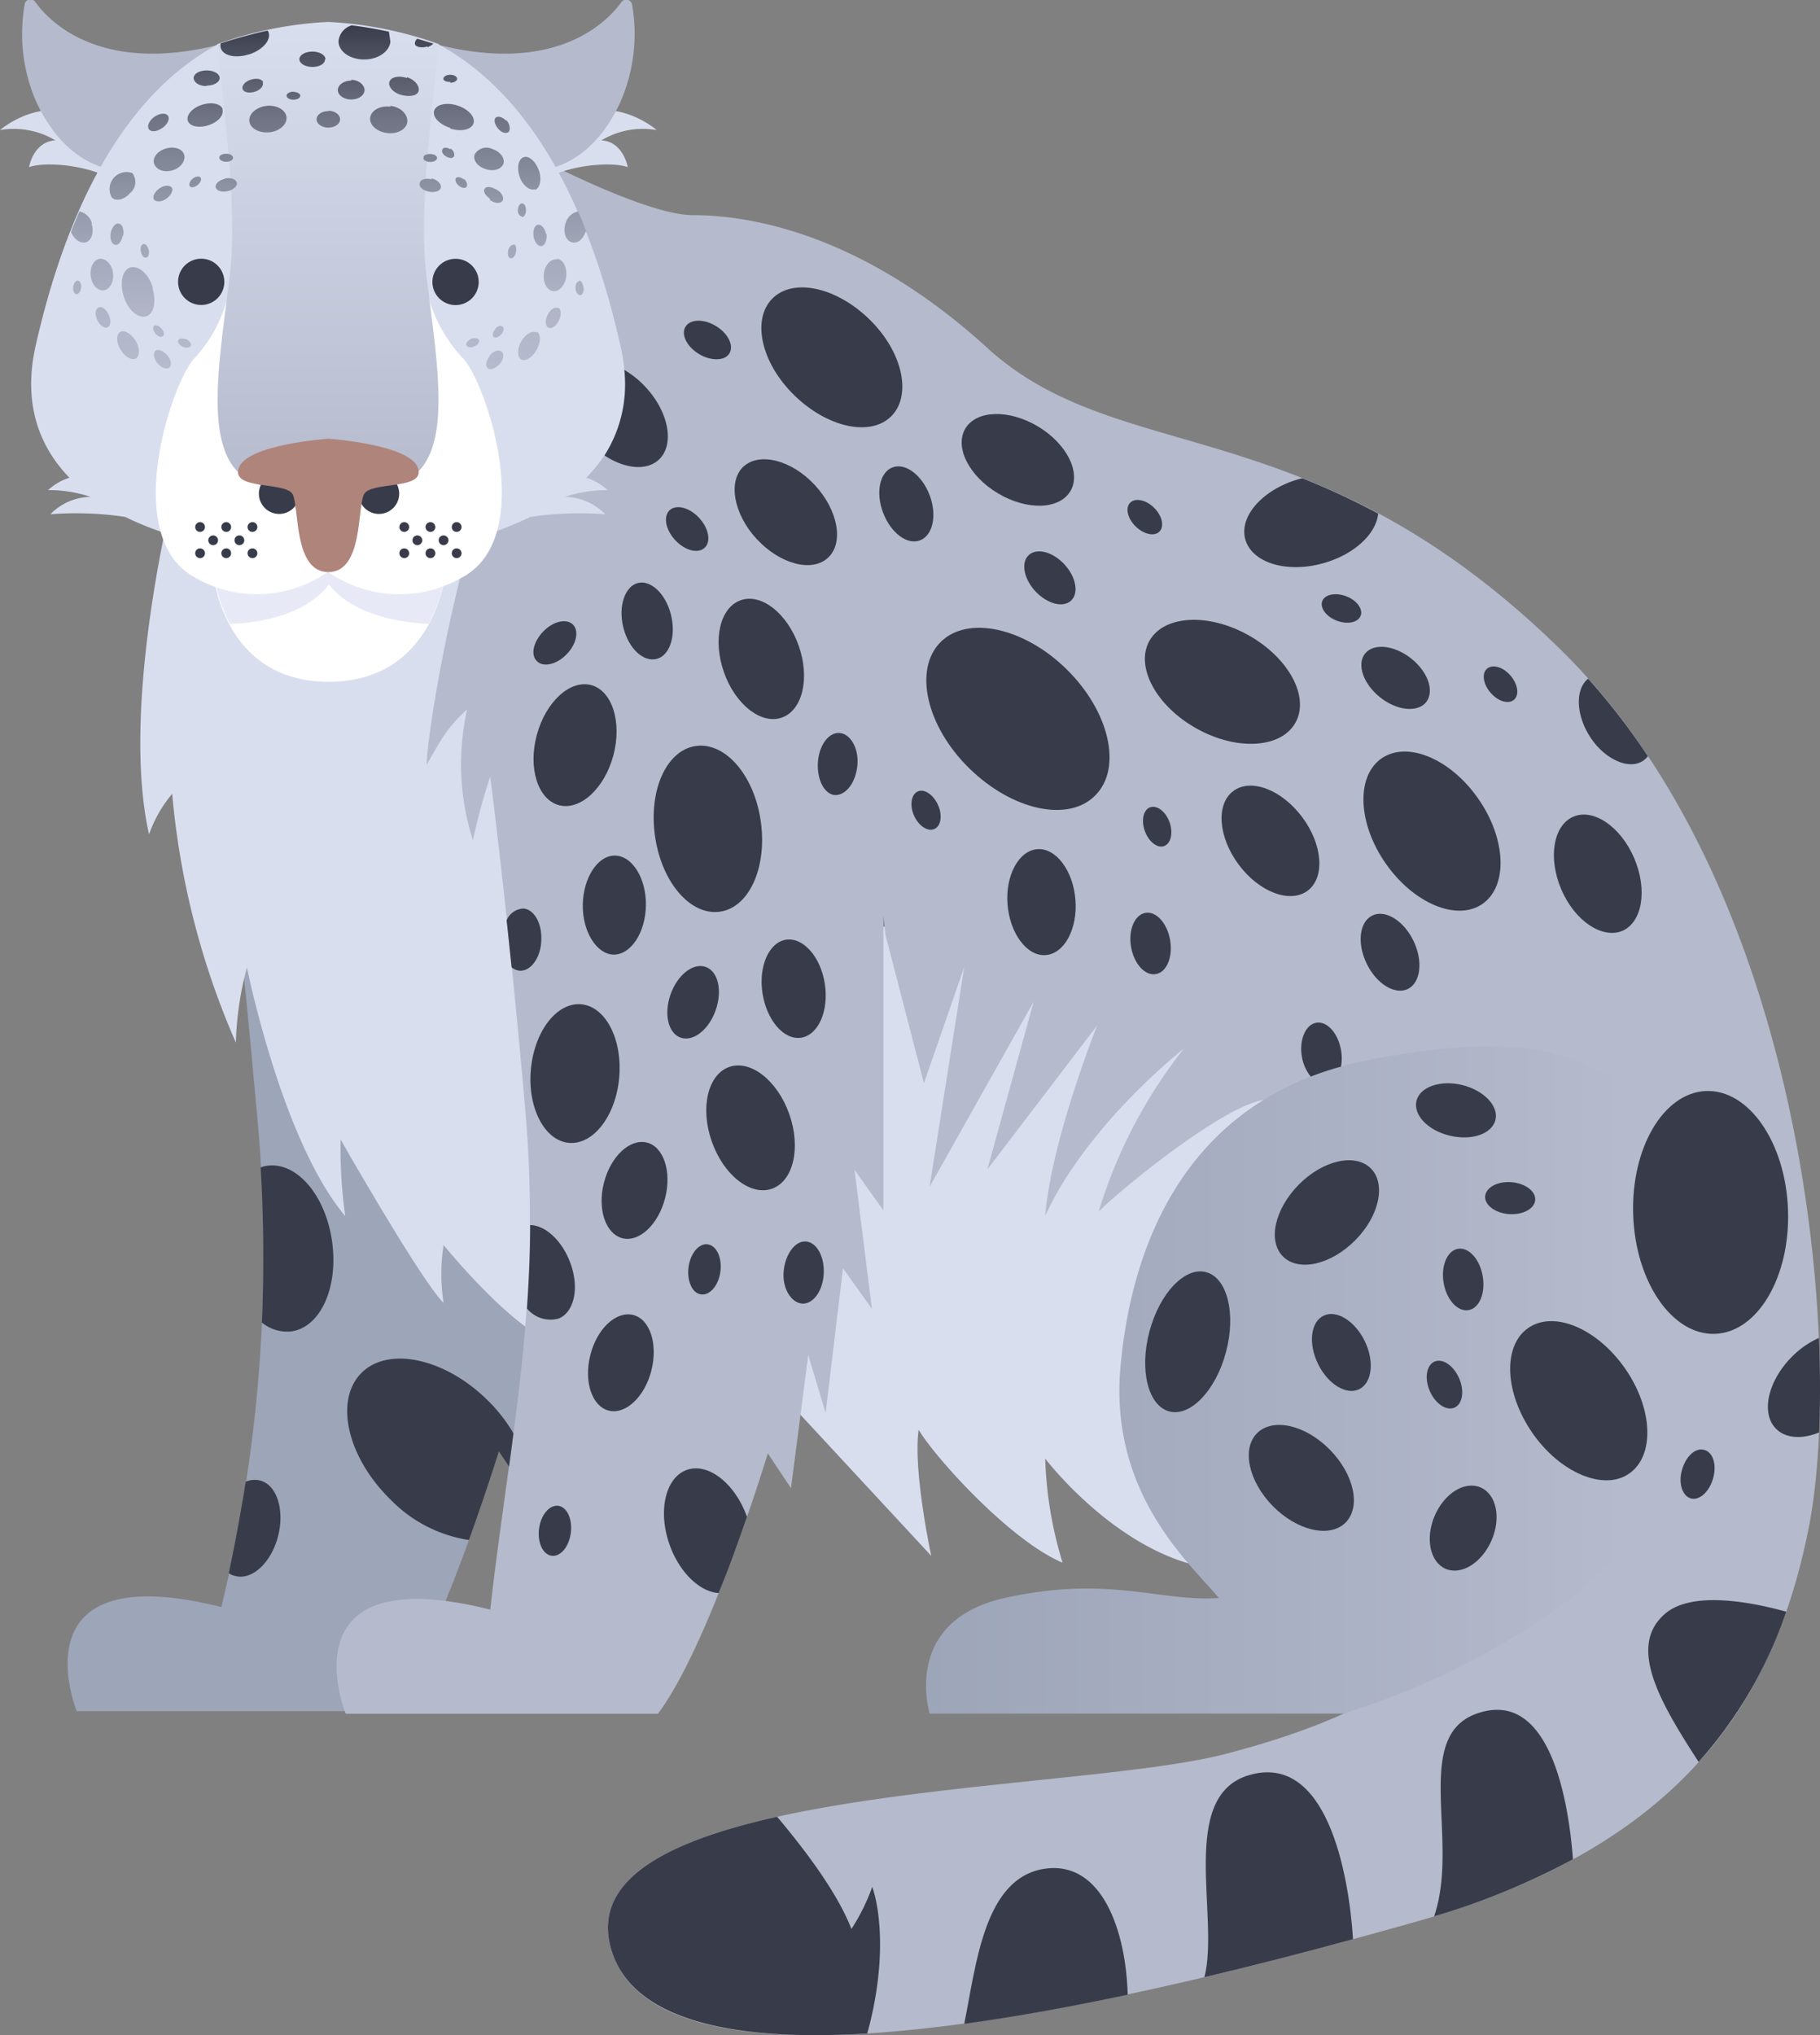 <svg id="Vrstva_1" data-name="Vrstva 1" xmlns="http://www.w3.org/2000/svg" xmlns:xlink="http://www.w3.org/1999/xlink" viewBox="0 0 164.36 183.71"><rect x="0" y="0" width="164.36" height="183.71" fill="#808080" stroke="none"/><defs><style>.cls-1{fill:#9da5b9;}.cls-2{fill:#d9deef;}.cls-3{fill:#b5bacc;}.cls-4{fill:url(#linear-gradient);}.cls-5{fill:#fff;}.cls-6{fill:#e7eaf6;}.cls-7{fill:url(#linear-gradient-2);}.cls-8{fill:#383c4a;}.cls-9{fill:#af847b;}.cls-10{fill:url(#linear-gradient-3);}</style><linearGradient id="linear-gradient" x1="1108.75" y1="685.81" x2="1178.35" y2="685.81" gradientUnits="userSpaceOnUse"><stop offset="0" stop-color="#9da5b9"/><stop offset="0.91" stop-color="#b5bacc"/></linearGradient><linearGradient id="linear-gradient-2" x1="1054.77" y1="605.87" x2="1054.77" y2="563.3" gradientUnits="userSpaceOnUse"><stop offset="0" stop-color="#b5bacc"/><stop offset="1" stop-color="#d9deef"/></linearGradient><linearGradient id="linear-gradient-3" x1="1054.77" y1="594.49" x2="1054.77" y2="563.45" gradientUnits="userSpaceOnUse"><stop offset="0" stop-color="#b5bacc"/><stop offset="0.16" stop-color="#b1b5c7"/><stop offset="0.34" stop-color="#a3a8ba"/><stop offset="0.53" stop-color="#8d92a3"/><stop offset="0.73" stop-color="#6f7383"/><stop offset="0.93" stop-color="#484c5b"/><stop offset="1" stop-color="#383c4a"/></linearGradient></defs><title>irbis</title><path class="cls-1" d="M1048.24,660.86a135.3,135.3,0,0,1-3.13,45.43c-18.8-4.7-13.06,9.4-13.06,9.4h28.2c4.7-6.26,9.92-23.49,9.92-23.49l2.09,3.13.82-6.27.75-5.74,1.56,5.22,1.57-13,2.61,3.65L1078,666.61l2.61,3.65v-4.91c-9.57-8.39-21.43-13.76-33.66-17.91C1047.36,651.37,1047.8,655.89,1048.24,660.86Z" transform="translate(-1025.12 -561.23)"/><path class="cls-2" d="M1040.67,606.25s-4.7,18.8-2.09,30.29a11.79,11.79,0,0,1,2.09-3.66,71.68,71.68,0,0,0,5.75,22.46,29.4,29.4,0,0,1,1-6.79s3.14,15.66,8.88,22.45a42.94,42.94,0,0,1-.42-6.91s7.21,12.66,9.3,14.75a16.78,16.78,0,0,1,0-5.23s6.78,8.36,10.44,8.88-1-63.71-1-63.71l-7.84-14.1Z" transform="translate(-1025.12 -561.23)"/><path class="cls-2" d="M1092.89,684.06l16.33,17.61s-1.66-7.67-1.14-11.38c1.57,2.61,8.28,10,13,12a35.49,35.49,0,0,1-1.57-9.4s9.93,13.06,20.89,9.4,3.13-43.34,3.13-43.34l-38.64-14.1Z" transform="translate(-1025.12 -561.23)"/><path class="cls-3" d="M1188.45,699.2c-3.13,15.67-11.48,28.72-35.51,35.51s-67.88,17.75-72.58,2.61,41.25-14.1,55.35-17.75,17.23-7.84,17.23-7.84l-6.72-24.81-7-26.4c-3.64.55-12.74,7.93-14.88,10.07a44.53,44.53,0,0,1,7.71-14.73c-5.75,4.7-10.45,10.44-12.54,15.14.52-6.68,4.57-16.91,4.7-17.22l-9.92,13,4.18-15.14-9.4,16.71,3.13-19.84L1108.56,659l-3.48-13.4-.18-1.74v26.63l-2.61-3.66,1.57,12.54-2.61-3.66-1.57,13.06-1.57-5.23-.74,5.74-.82,6.28-2.09-3.14s-5.22,17.23-9.92,23.5h-28.2s-5.74-14.1,13.05-9.4c1.81-15.9,4.7-27.67,3.14-45.43s-3.14-29.76-3.14-29.76a54.82,54.82,0,0,0-1.56,5.74,22.42,22.42,0,0,1-.52-11.81c-1.8,1.64-2.29,2.61-3.66,5,0-2.11,2.1-16.71,6.79-29.24s3.13-25.59,3.13-25.59,9.92,5.22,14.1,5.22,14.62,1.05,26.63,12,29.24,5.23,51.7,27.16S1191.59,683.53,1188.45,699.2Z" transform="translate(-1025.12 -561.23)"/><path class="cls-4" d="M1109.08,715.91s-2.61-8.35,6.79-10.44,14,.38,19.32,0c-2.61-3.14-9.92-9.4-8.88-20.89s6.27-24.54,22.46-27.68,20.36.53,24,3.14,12.94,30.89-5.75,45.43a67.57,67.57,0,0,1-20.6,10.44Z" transform="translate(-1025.12 -561.23)"/><path class="cls-2" d="M1031.69,571.52c-2.53-1-5.24.36-6.57,1.45a7.31,7.31,0,0,1,5,.93c-2,.12-2.38,2.42-2.38,2.42,1.37-.53,5.56-.24,7.9,1.33C1035.68,575.47,1031.69,571.52,1031.69,571.52Z" transform="translate(-1025.12 -561.23)"/><path class="cls-2" d="M1077.85,571.52c2.53-1,5.25.36,6.58,1.45a7.28,7.28,0,0,0-5,.93c2,.12,2.38,2.42,2.38,2.42-1.38-.53-5.57-.24-7.91,1.33C1073.86,575.47,1077.85,571.52,1077.85,571.52Z" transform="translate(-1025.12 -561.23)"/><path class="cls-3" d="M1071.48,576.55s6.06,1.63,9.65-6.07a15.39,15.39,0,0,0,1.08-8.8.54.54,0,0,0-1-.22c-1.65,2.25-6.53,6.51-17.07,3.67C1050.6,561.48,1071.48,576.55,1071.48,576.55Z" transform="translate(-1025.12 -561.23)"/><path class="cls-3" d="M1038.06,576.55s-6,1.63-9.64-6.07a15.3,15.3,0,0,1-1.08-8.8.53.53,0,0,1,1-.22c1.66,2.25,6.53,6.51,17.07,3.67C1059,561.48,1038.06,576.55,1038.06,576.55Z" transform="translate(-1025.12 -561.23)"/><path class="cls-2" d="M1081.16,592.48c-4.35-19.34-12.53-25.09-16.41-27.23-5.6-1.69-10,3-10,3s-4.38-4.67-10-3c-3.89,2.14-12.06,7.89-16.42,27.23-1.05,4.69,0,8.72,3.06,11.87a5.17,5.17,0,0,0-1.93,1.12,11.82,11.82,0,0,1,3.84.61,5.17,5.17,0,0,0-3.63,1.57,30,30,0,0,1,6.76.24,27.66,27.66,0,0,0,3.18,1.32c3.75,1.31,15.11,2.07,15.11,2.07h0s11.36-.76,15.12-2.07a29.23,29.23,0,0,0,3.18-1.32,30,30,0,0,1,6.75-.24,5.16,5.16,0,0,0-3.63-1.57,11.84,11.84,0,0,1,3.85-.61,5.24,5.24,0,0,0-1.93-1.12C1081.19,601.2,1082.22,597.17,1081.16,592.48Z" transform="translate(-1025.12 -561.23)"/><path class="cls-5" d="M1054.36,611.84l-10,1s.75,9.93,10.44,9.93,10.57-9.93,10.57-9.93l-10-1Z" transform="translate(-1025.12 -561.23)"/><path class="cls-6" d="M1054.83,614c2.13,2.67,6.07,3.39,9,3.55a13.54,13.54,0,0,0,1.53-4.75l-10-1h-.94l-10,1a13.39,13.39,0,0,0,1.47,4.75C1048.72,617.44,1052.69,616.73,1054.83,614Z" transform="translate(-1025.12 -561.23)"/><path class="cls-5" d="M1066.88,593.52a13.3,13.3,0,0,1-3-5.22l-9.14.71-9.13-.71a12.8,12.8,0,0,1-2.88,5.22c-2.09,2.09-6.79,16.19,0,19.84a11.13,11.13,0,0,0,12-.52,11.3,11.3,0,0,0,12.11.52C1073.72,609.71,1069,595.61,1066.88,593.52Z" transform="translate(-1025.12 -561.23)"/><path class="cls-7" d="M1063.64,586.21c-.75-6.12.53-15,1.11-21a34.68,34.68,0,0,0-10-2h0a34.69,34.69,0,0,0-10,2c.57,6,1.86,14.84,1.11,21-1.1,8.88-2.67,17.23,2.79,18.8,3.66,1,5.35.93,6.07.73.73.2,2.42.32,6.08-.73C1066.31,603.44,1064.73,595.09,1063.64,586.21Z" transform="translate(-1025.12 -561.23)"/><path class="cls-8" d="M1057.51,605.79a1.83,1.83,0,1,0,1.82-1.83A1.82,1.82,0,0,0,1057.51,605.79Z" transform="translate(-1025.12 -561.23)"/><path class="cls-8" d="M1052.16,605.79a1.83,1.83,0,1,1-1.83-1.83A1.83,1.83,0,0,1,1052.16,605.79Z" transform="translate(-1025.12 -561.23)"/><path class="cls-9" d="M1062.85,603.43c-.8-2.1-8.08-2.6-8.08-2.6s-7.27.5-8.07,2.6,4.27,1.22,4.86,2.44.08,7,3.21,7,2.61-5.74,3.21-7S1063.65,605.53,1062.85,603.43Z" transform="translate(-1025.12 -561.23)"/><circle class="cls-8" cx="18.17" cy="25.44" r="2.09"/><path class="cls-8" d="M1064.17,586.68a2.09,2.09,0,1,0,2.09-2.09A2.09,2.09,0,0,0,1064.17,586.68Z" transform="translate(-1025.12 -561.23)"/><path class="cls-8" d="M1047.48,608.8a.44.44,0,0,1,.44-.44.44.44,0,0,1,.44.44.44.44,0,0,1-.44.44A.43.43,0,0,1,1047.48,608.8Z" transform="translate(-1025.12 -561.23)"/><path class="cls-8" d="M1045.11,608.8a.44.44,0,0,1,.44-.44.44.44,0,0,1,.44.44.43.43,0,0,1-.44.44A.44.44,0,0,1,1045.11,608.8Z" transform="translate(-1025.12 -561.23)"/><path class="cls-8" d="M1042.75,608.8a.44.44,0,0,1,.44-.44.44.44,0,0,1,.44.44.44.44,0,0,1-.44.44A.43.43,0,0,1,1042.75,608.8Z" transform="translate(-1025.12 -561.23)"/><path class="cls-8" d="M1047.48,611.17a.43.43,0,0,1,.44-.44.44.44,0,0,1,.44.44.44.44,0,0,1-.44.44A.44.44,0,0,1,1047.48,611.17Z" transform="translate(-1025.12 -561.23)"/><path class="cls-8" d="M1045.11,611.17a.44.44,0,0,1,.44-.44.43.43,0,0,1,.44.44.44.44,0,0,1-.44.44A.44.44,0,0,1,1045.11,611.17Z" transform="translate(-1025.12 -561.23)"/><path class="cls-8" d="M1042.75,611.17a.43.43,0,0,1,.44-.44.44.44,0,0,1,.44.44.44.44,0,0,1-.44.44A.44.44,0,0,1,1042.75,611.17Z" transform="translate(-1025.12 -561.23)"/><path class="cls-8" d="M1046.3,610a.43.43,0,0,1,.44-.44.44.44,0,0,1,.44.44.44.44,0,0,1-.44.44A.44.44,0,0,1,1046.3,610Z" transform="translate(-1025.12 -561.23)"/><path class="cls-8" d="M1043.93,610a.44.44,0,0,1,.88,0,.44.44,0,0,1-.88,0Z" transform="translate(-1025.12 -561.23)"/><path class="cls-8" d="M1062.07,608.8a.44.44,0,0,0-.44-.44.44.44,0,0,0-.44.44.43.43,0,0,0,.44.44A.44.44,0,0,0,1062.07,608.8Z" transform="translate(-1025.12 -561.23)"/><path class="cls-8" d="M1064.43,608.8a.44.44,0,0,0-.44-.44.44.44,0,0,0-.44.44.44.44,0,0,0,.44.44A.43.43,0,0,0,1064.43,608.8Z" transform="translate(-1025.12 -561.23)"/><path class="cls-8" d="M1066.8,608.8a.44.44,0,0,0-.44-.44.44.44,0,0,0-.44.44.43.43,0,0,0,.44.44A.44.44,0,0,0,1066.8,608.8Z" transform="translate(-1025.12 -561.23)"/><path class="cls-8" d="M1062.07,611.17a.44.44,0,0,0-.44-.44.43.43,0,0,0-.44.44.44.44,0,0,0,.44.44A.44.44,0,0,0,1062.07,611.17Z" transform="translate(-1025.12 -561.23)"/><path class="cls-8" d="M1064.43,611.17a.43.43,0,0,0-.44-.44.44.44,0,0,0-.44.44.44.44,0,0,0,.44.44A.44.44,0,0,0,1064.43,611.17Z" transform="translate(-1025.12 -561.23)"/><path class="cls-8" d="M1066.8,611.17a.44.44,0,0,0-.44-.44.43.43,0,0,0-.44.44.44.44,0,0,0,.44.44A.44.44,0,0,0,1066.8,611.17Z" transform="translate(-1025.12 -561.23)"/><path class="cls-8" d="M1063.25,610a.44.44,0,0,0-.88,0,.44.44,0,1,0,.88,0Z" transform="translate(-1025.12 -561.23)"/><path class="cls-8" d="M1065.62,610a.44.44,0,0,0-.45-.44.43.43,0,0,0-.43.44.44.44,0,0,0,.43.44A.45.45,0,0,0,1065.62,610Z" transform="translate(-1025.12 -561.23)"/><path class="cls-8" d="M1067.47,700.24c1.62-4.48,2.7-8,2.7-8l.92,1.37c.14-1,.27-2,.4-3a14.36,14.36,0,0,0-2.35-3c-3.87-3.81-9-4.89-11.41-2.42s-1.25,7.56,2.62,11.36A12.5,12.5,0,0,0,1067.47,700.24Z" transform="translate(-1025.12 -561.23)"/><path class="cls-8" d="M1051.44,681.41c2.63-.38,4.27-4,3.66-8.18s-3.23-7.16-5.87-6.77a2.65,2.65,0,0,0-.57.15,138.34,138.34,0,0,1,.11,14A3.61,3.61,0,0,0,1051.44,681.41Z" transform="translate(-1025.12 -561.23)"/><path class="cls-8" d="M1046.39,703.49c1.52.39,3.25-1.24,3.85-3.63s-.14-4.64-1.67-5a2,2,0,0,0-1.26.12c-.43,2.71-.94,5.45-1.53,8.26A1.7,1.7,0,0,0,1046.39,703.49Z" transform="translate(-1025.12 -561.23)"/><path class="cls-8" d="M1105.63,598.78c1.86-1.9,1-5.81-2-8.73s-6.9-3.76-8.77-1.86-1,5.81,2,8.73S1103.76,600.68,1105.63,598.78Z" transform="translate(-1025.12 -561.23)"/><path class="cls-8" d="M1142.11,626.46c1.3-2.32-.6-5.85-4.24-7.89s-7.65-1.81-8.95.51.6,5.86,4.24,7.9S1140.81,628.79,1142.11,626.46Z" transform="translate(-1025.12 -561.23)"/><path class="cls-8" d="M1124.06,633c2.42-2.47,1.25-7.56-2.62-11.36s-9-4.89-11.41-2.42-1.26,7.56,2.62,11.36S1121.63,635.51,1124.06,633Z" transform="translate(-1025.12 -561.23)"/><path class="cls-8" d="M1180,681.63c3.86-.14,6.81-5.16,6.59-11.21s-3.53-10.85-7.39-10.71-6.81,5.17-6.59,11.22S1176.15,681.77,1180,681.63Z" transform="translate(-1025.12 -561.23)"/><path class="cls-8" d="M1090.15,643.52c2.63-.38,4.27-4,3.67-8.18s-3.24-7.16-5.88-6.77-4.27,4-3.66,8.18S1087.51,643.91,1090.15,643.52Z" transform="translate(-1025.12 -561.23)"/><path class="cls-8" d="M1076.5,664.39c2.2.2,4.24-2.45,4.54-5.9s-1.23-6.42-3.44-6.61-4.23,2.45-4.54,5.9S1074.3,664.2,1076.5,664.39Z" transform="translate(-1025.12 -561.23)"/><path class="cls-8" d="M1121.78,605.57c1-1.67-.32-4.29-2.93-5.85s-5.55-1.48-6.55.19.32,4.29,2.94,5.85S1120.78,607.24,1121.78,605.57Z" transform="translate(-1025.12 -561.23)"/><path class="cls-8" d="M1108.21,610c1.16-.44,1.55-2.27.86-4.08s-2.19-2.94-3.35-2.5-1.54,2.27-.85,4.09S1107.06,610.46,1108.21,610Z" transform="translate(-1025.12 -561.23)"/><path class="cls-8" d="M1153.92,624.6c.76-1,.15-2.74-1.37-3.94s-3.39-1.4-4.16-.43-.15,2.74,1.37,3.95S1153.15,625.57,1153.92,624.6Z" transform="translate(-1025.12 -561.23)"/><path class="cls-8" d="M1084.41,620.71c1.2-.3,1.78-2.08,1.3-4s-1.85-3.16-3-2.85-1.78,2.08-1.3,4S1083.21,621,1084.41,620.71Z" transform="translate(-1025.12 -561.23)"/><path class="cls-8" d="M1080.54,647.4c1.57,0,2.87-2,2.91-4.43s-1.21-4.48-2.78-4.51-2.88,2-2.92,4.43S1079,647.37,1080.54,647.4Z" transform="translate(-1025.12 -561.23)"/><path class="cls-8" d="M1094.83,668.53c1.94-.68,2.64-3.69,1.57-6.73s-3.5-4.94-5.43-4.26-2.64,3.69-1.57,6.73S1092.9,669.21,1094.83,668.53Z" transform="translate(-1025.12 -561.23)"/><path class="cls-8" d="M1097.46,654.9c1.56-.24,2.52-2.41,2.15-4.85s-1.94-4.22-3.49-4-2.52,2.4-2.14,4.84S1095.91,655.13,1097.46,654.9Z" transform="translate(-1025.12 -561.23)"/><path class="cls-8" d="M1081.33,673c1.53.38,3.25-1.25,3.86-3.64s-.15-4.64-1.67-5-3.25,1.24-3.86,3.63S1079.81,672.61,1081.33,673Z" transform="translate(-1025.12 -561.23)"/><path class="cls-8" d="M1080.1,688.56c1.52.38,3.25-1.25,3.85-3.64s-.14-4.64-1.67-5-3.25,1.24-3.85,3.63S1078.57,688.17,1080.1,688.56Z" transform="translate(-1025.12 -561.23)"/><path class="cls-8" d="M1099.89,611.58c1.45-1.34.93-4.27-1.17-6.55s-5-3-6.44-1.7-.93,4.28,1.17,6.55S1098.44,612.92,1099.89,611.58Z" transform="translate(-1025.12 -561.23)"/><path class="cls-8" d="M1171.62,645.26c1.82-.78,2.3-3.72,1.08-6.57s-3.69-4.52-5.5-3.74-2.3,3.72-1.08,6.57S1169.81,646,1171.62,645.26Z" transform="translate(-1025.12 -561.23)"/><path class="cls-8" d="M1141,674.66c1.41,1.39,4.31.73,6.5-1.47s2.81-5.11,1.41-6.5-4.31-.74-6.49,1.46S1139.57,673.26,1141,674.66Z" transform="translate(-1025.12 -561.23)"/><path class="cls-8" d="M1130.71,688.63c1.91.51,4.21-1.89,5.13-5.37s.11-6.69-1.8-7.2-4.2,1.9-5.12,5.37S1128.8,688.12,1130.71,688.63Z" transform="translate(-1025.12 -561.23)"/><path class="cls-8" d="M1083.43,596.18a8.37,8.37,0,0,0-1.93-1.56,11.91,11.91,0,0,1-1.79,7.72c1.81,1.2,3.78,1.42,4.9.39C1086.06,601.39,1085.54,598.45,1083.43,596.18Z" transform="translate(-1025.12 -561.23)"/><path class="cls-8" d="M1075.6,633.91c1.91.51,4.11-1.5,4.91-4.49s-.1-5.84-2-6.35-4.1,1.5-4.91,4.49S1073.69,633.4,1075.6,633.91Z" transform="translate(-1025.12 -561.23)"/><path class="cls-8" d="M1095.73,626c1.87-.66,2.55-3.56,1.52-6.48s-3.37-4.77-5.24-4.11-2.54,3.55-1.52,6.48S1093.87,626.67,1095.73,626Z" transform="translate(-1025.12 -561.23)"/><path class="cls-8" d="M1143.21,641.63c1.58-1.18,1.37-4.15-.49-6.64s-4.63-3.54-6.22-2.36-1.37,4.15.48,6.64S1141.62,642.81,1143.21,641.63Z" transform="translate(-1025.12 -561.23)"/><path class="cls-8" d="M1159,642.82c2.31-1.61,2.15-5.85-.37-9.48s-6.44-5.26-8.75-3.65-2.15,5.85.37,9.47S1156.69,644.42,1159,642.82Z" transform="translate(-1025.12 -561.23)"/><path class="cls-8" d="M1172.26,694.23c2.31-1.61,2.14-5.85-.38-9.47s-6.43-5.27-8.75-3.66-2.14,5.85.38,9.48S1170,695.84,1172.26,694.23Z" transform="translate(-1025.12 -561.23)"/><path class="cls-8" d="M1119.56,647.44c1.69-.13,2.89-2.39,2.68-5s-1.75-4.69-3.44-4.56-2.9,2.39-2.69,5S1117.87,647.58,1119.56,647.44Z" transform="translate(-1025.12 -561.23)"/><path class="cls-8" d="M1121.84,615.45c.73-.67.46-2.13-.59-3.27s-2.49-1.52-3.22-.85-.46,2.14.59,3.27S1121.11,616.12,1121.84,615.45Z" transform="translate(-1025.12 -561.23)"/><path class="cls-8" d="M1100.55,633c1,0,1.86-1.16,2-2.7s-.64-2.85-1.63-2.91-1.86,1.16-1.94,2.7S1099.57,632.94,1100.55,633Z" transform="translate(-1025.12 -561.23)"/><path class="cls-8" d="M1129.49,649.16c1-.17,1.56-1.54,1.3-3.07s-1.26-2.63-2.23-2.46-1.56,1.53-1.3,3.06S1128.52,649.32,1129.49,649.16Z" transform="translate(-1025.12 -561.23)"/><path class="cls-8" d="M1157.73,679.49c1-.17,1.55-1.54,1.29-3.07s-1.26-2.63-2.23-2.47-1.56,1.54-1.3,3.07S1156.75,679.65,1157.73,679.49Z" transform="translate(-1025.12 -561.23)"/><path class="cls-8" d="M1177.83,696.49c.78.2,1.66-.62,2-1.83s0-2.35-.82-2.56-1.66.62-2,1.83S1177.06,696.28,1177.83,696.49Z" transform="translate(-1025.12 -561.23)"/><path class="cls-8" d="M1159.24,669.21c-.06.79.91,1.52,2.15,1.61s2.31-.47,2.37-1.27-.9-1.51-2.15-1.61S1159.31,668.41,1159.24,669.21Z" transform="translate(-1025.12 -561.23)"/><path class="cls-8" d="M1154.67,684.13c-.73.32-.93,1.51-.43,2.66s1.5,1.82,2.23,1.5.92-1.5.42-2.65S1155.4,683.82,1154.67,684.13Z" transform="translate(-1025.12 -561.23)"/><path class="cls-8" d="M1155.67,702.84c1.42.61,3.27-.54,4.15-2.57s.44-4.17-1-4.78-3.27.54-4.14,2.57S1154.26,702.23,1155.67,702.84Z" transform="translate(-1025.12 -561.23)"/><path class="cls-8" d="M1143.49,658.41a27.28,27.28,0,0,1,2.73-.9,4.18,4.18,0,0,0,0-1.5c-.26-1.52-1.26-2.63-2.23-2.46s-1.56,1.54-1.3,3.06A3.88,3.88,0,0,0,1143.49,658.41Z" transform="translate(-1025.12 -561.23)"/><path class="cls-8" d="M1152.26,650.5c1.16-.57,1.39-2.51.51-4.34s-2.55-2.86-3.72-2.29-1.4,2.5-.51,4.34S1151.09,651.06,1152.26,650.5Z" transform="translate(-1025.12 -561.23)"/><path class="cls-8" d="M1147.86,686.63c1.17-.57,1.4-2.51.51-4.34s-2.55-2.86-3.72-2.3-1.4,2.51-.51,4.34S1146.69,687.19,1147.86,686.63Z" transform="translate(-1025.12 -561.23)"/><path class="cls-8" d="M1160.17,662.32c.31-1.26-1.05-2.67-3-3.15s-3.82.16-4.13,1.42,1,2.67,3,3.15S1159.86,663.58,1160.17,662.32Z" transform="translate(-1025.12 -561.23)"/><path class="cls-8" d="M1146.62,698.68c1.43-1.41.8-4.35-1.4-6.59s-5.13-2.91-6.56-1.51-.8,4.35,1.4,6.59S1145.2,700.08,1146.62,698.68Z" transform="translate(-1025.12 -561.23)"/><path class="cls-8" d="M1088.45,678.07c.79.1,1.57-.83,1.73-2.07s-.35-2.34-1.15-2.45-1.57.83-1.73,2.07S1087.65,678,1088.45,678.07Z" transform="translate(-1025.12 -561.23)"/><path class="cls-8" d="M1074.94,701.66c.8.11,1.57-.82,1.73-2.07s-.35-2.34-1.14-2.44-1.57.82-1.73,2.07S1074.15,701.56,1074.94,701.66Z" transform="translate(-1025.12 -561.23)"/><path class="cls-8" d="M1097.57,678.9c1,.05,1.86-1.16,1.94-2.7s-.64-2.85-1.62-2.91-1.86,1.16-2,2.7S1096.58,678.84,1097.57,678.9Z" transform="translate(-1025.12 -561.23)"/><path class="cls-8" d="M1086.58,654.89c1.13.4,2.55-.7,3.17-2.47s.23-3.51-.9-3.91-2.54.7-3.17,2.47S1085.46,654.49,1086.58,654.89Z" transform="translate(-1025.12 -561.23)"/><path class="cls-8" d="M1087.15,693.91c-1.93.68-2.64,3.69-1.57,6.73.89,2.53,2.73,4.27,4.44,4.39,1-2.42,1.84-4.83,2.56-6.88C1091.5,695.13,1089.08,693.23,1087.15,693.91ZM1074,646.15c.09-1.55-.64-2.85-1.62-2.91a1.74,1.74,0,0,0-1.51,1.06c.15,1.33.29,2.74.45,4.24a1.32,1.32,0,0,0,.74.31C1073.06,648.9,1073.94,647.69,1074,646.15Zm-1,25.66c0,2.6-.12,5.1-.29,7.53a2.75,2.75,0,0,0,2.85.91c1.46-.57,1.92-2.9,1-5.19C1075.79,673.11,1074.3,671.82,1073,671.81Z" transform="translate(-1025.12 -561.23)"/><path class="cls-8" d="M1088.75,610.68c.6-.55.38-1.76-.49-2.7s-2.06-1.25-2.66-.7-.38,1.76.49,2.7S1088.15,611.24,1088.75,610.68Z" transform="translate(-1025.12 -561.23)"/><path class="cls-8" d="M1073.62,620.92c.58.57,1.78.29,2.67-.63s1.15-2.12.56-2.69-1.78-.29-2.67.63S1073,620.35,1073.62,620.92Z" transform="translate(-1025.12 -561.23)"/><path class="cls-8" d="M1091,593.11c.41-.7-.14-1.8-1.24-2.46s-2.32-.62-2.74.08.13,1.8,1.23,2.46S1090.62,593.81,1091,593.11Z" transform="translate(-1025.12 -561.23)"/><path class="cls-8" d="M1129.83,609.21c.46-.47.24-1.43-.49-2.15s-1.7-.92-2.16-.45-.23,1.43.5,2.14S1129.37,609.68,1129.83,609.21Z" transform="translate(-1025.12 -561.23)"/><path class="cls-8" d="M1109.5,636.06c.6-.26.75-1.24.33-2.17s-1.24-1.49-1.83-1.22-.75,1.24-.34,2.17S1108.9,636.33,1109.5,636.06Z" transform="translate(-1025.12 -561.23)"/><path class="cls-8" d="M1148,616.81c.23-.61-.36-1.4-1.31-1.76s-1.93-.17-2.16.44.36,1.41,1.32,1.77S1147.76,617.42,1148,616.81Z" transform="translate(-1025.12 -561.23)"/><path class="cls-8" d="M1130.25,637.6c.62-.23.83-1.19.49-2.15s-1.13-1.57-1.75-1.35-.83,1.19-.48,2.15S1129.64,637.82,1130.25,637.6Z" transform="translate(-1025.12 -561.23)"/><path class="cls-8" d="M1161.85,624.39c.49-.43.35-1.4-.32-2.18s-1.62-1.05-2.12-.62-.35,1.4.33,2.18S1161.35,624.82,1161.85,624.39Z" transform="translate(-1025.12 -561.23)"/><path class="cls-8" d="M1142.72,604.4l-.21.05c-3.3.91-5.51,3.35-4.93,5.46s3.72,3.08,7,2.17c2.81-.77,4.82-2.65,5-4.49A66.06,66.06,0,0,0,1142.72,604.4Z" transform="translate(-1025.12 -561.23)"/><path class="cls-8" d="M1189.38,682a8,8,0,0,0-2.44,1.7c-2.19,2.2-2.82,5.12-1.42,6.51.89.87,2.36.94,3.88.32C1189.51,687.91,1189.51,685.05,1189.38,682Z" transform="translate(-1025.12 -561.23)"/><path class="cls-8" d="M1173.46,629.93a2,2,0,0,0,.48-.44,62.36,62.36,0,0,0-5.4-7c-1.16.93-1.12,3.18.13,5.18S1172.13,630.77,1173.46,629.93Z" transform="translate(-1025.12 -561.23)"/><path class="cls-8" d="M1119.47,729.91c-5.47.8-6.19,8.64-7.27,14,4.8-.66,9.81-1.58,14.76-2.63C1126.81,735.64,1124.7,729.16,1119.47,729.91Z" transform="translate(-1025.12 -561.23)"/><path class="cls-8" d="M1103.44,744.78c1.76-6.37,1.17-11.19.45-13.23a18.34,18.34,0,0,1-1.88,3.8c-1.1-2.85-3.55-6.38-6.71-10.13-9.87,2.2-16.93,5.7-14.94,12.1S1091.64,745.51,1103.44,744.78Z" transform="translate(-1025.12 -561.23)"/><path class="cls-8" d="M1147.31,736.27c-.4-6.19-2.46-16.8-9.35-14.82-6.49,1.85-2.68,12.84-4.07,18.25C1138.59,738.59,1143.14,737.41,1147.31,736.27Z" transform="translate(-1025.12 -561.23)"/><path class="cls-8" d="M1186.43,706.71c-3.61-1-8.59-1.8-10.91.16-3.44,2.9-.58,7.9,3,13.4A39.35,39.35,0,0,0,1186.43,706.71Z" transform="translate(-1025.12 -561.23)"/><path class="cls-8" d="M1167.17,729.06c-.37-4.92-1.91-14.7-7.93-13.37-7,1.55-2.17,11.44-4.61,18.52A65.88,65.88,0,0,0,1167.17,729.06Z" transform="translate(-1025.12 -561.23)"/><path class="cls-10" d="M1039.49,578.26c-.43.31-.64.78-.45,1s.69.21,1.12-.11.64-.78.46-1S1039.93,577.94,1039.49,578.26Zm15.28-7c-.58,0-1.06.33-1.06.74s.48.75,1.06.75,1.06-.33,1.06-.75S1055.36,571.23,1054.77,571.23Zm-9.84,4.21c0,.2.28.36.62.36s.62-.16.62-.36-.28-.36-.62-.36S1044.93,575.24,1044.93,575.44Zm-3.19-.3c-.17-.53-.92-.76-1.68-.52s-1.23.88-1,1.41.92.77,1.68.53S1041.92,575.68,1041.74,575.14Zm.18,16.69c-.32-.13-.63-.09-.71.1s.12.43.43.57.63.09.71-.1S1042.23,592,1041.92,591.83Zm3.51-14.49c-.52.12-.9.46-.83.77s.55.46,1.07.35.9-.46.84-.76S1046,577.23,1045.43,577.34Zm-2.92,0c-.26.22-.36.52-.24.68s.45.09.71-.13.37-.52.24-.67S1042.78,577.15,1042.51,577.37ZM1036,591.18c-.39.21-.41.93,0,1.6s1,1,1.37.82.41-.93,0-1.6S1036.34,591,1036,591.18Zm3.16,1.73c-.24.21-.16.7.19,1.12s.83.57,1.07.37.15-.7-.2-1.11S1039.35,592.71,1039.11,592.91Zm-7-6.35c-.2,0-.39.23-.43.57s.09.63.28.65.39-.23.44-.57S1032.33,586.58,1032.13,586.56Zm1.26-5.15a1.44,1.44,0,0,0-1.13-1.09c-.26.59-.51,1.2-.76,1.83.27.68.85,1.1,1.36.94S1033.63,582.17,1033.39,581.41Zm6.36-8.62c.48-.35.7-.85.5-1.12s-.74-.23-1.22.11-.69.85-.49,1.12S1039.28,573.13,1039.75,572.79Zm4-3.83c.65,0,1.18-.31,1.18-.69s-.53-.68-1.18-.68-1.17.3-1.17.68S1043.09,569,1043.74,569Zm1.46,2.14c-.16-.51-1-.69-1.88-.41s-1.44.93-1.28,1.44,1,.69,1.88.4S1045.37,571.61,1045.2,571.1Zm3.65-2.44c-.1-.3-.59-.4-1.11-.24s-.85.55-.75.85.59.4,1.1.24S1048.94,569,1048.85,568.66Zm-1.27-2.52c1.19-.39,2-1.27,1.75-2a.71.71,0,0,0-.08-.15c-1.26.27-2.68.65-4.24,1.15a.77.77,0,0,0,0,.4C1045.25,566.27,1046.39,566.52,1047.58,566.14Zm1.56,4.65c-.92.11-1.61.72-1.54,1.38s.89,1.09,1.81,1,1.62-.72,1.54-1.38S1050.07,570.68,1049.14,570.79Zm-9.34,20.79c.15-.13.09-.45-.14-.7s-.53-.36-.67-.23-.09.45.13.7S1039.65,591.71,1039.8,591.58Zm14.67-25c0-.38-.53-.69-1.18-.69s-1.17.31-1.17.69.52.69,1.17.69S1054.47,567,1054.47,566.57Zm-20.35,18c-.55.06-.94.75-.85,1.54s.6,1.38,1.16,1.32.94-.75.86-1.54S1034.68,584.53,1034.12,584.59Zm17.46-15.07c-.34,0-.62.16-.62.36s.28.36.62.36.62-.16.62-.36S1051.92,569.52,1051.58,569.52Zm-12.7,17.68c-.37-1.22-1.25-2-2-1.82s-1,1.38-.63,2.6,1.25,2,2,1.82S1039.25,588.42,1038.88,587.2Zm-.6-2.72c.2,0,.3-.34.23-.67s-.28-.58-.48-.54-.3.35-.23.68S1038.09,584.52,1038.28,584.48Zm-2.07-2c.09-.53-.09-1-.4-1.06s-.63.33-.73.86.09,1,.4,1.06S1036.11,583,1036.21,582.49Zm.68-3.86a1.3,1.3,0,0,0,.13-1.76,1.53,1.53,0,0,0-1.83,2.22C1035.62,579.45,1036.38,579.24,1036.89,578.63ZM1034,589c-.28.14-.32.64-.09,1.13s.65.77.93.64.33-.64.1-1.13S1034.31,588.82,1034,589Zm31.77-16.17c1,.32,1.92.11,2.11-.46s-.46-1.29-1.44-1.61-1.93-.11-2.11.46S1064.8,572.46,1065.79,572.78Zm-2.42,2.66c0,.2.28.36.62.36s.62-.16.62-.36-.28-.36-.62-.36S1063.37,575.24,1063.37,575.44Zm.36-10a1.48,1.48,0,0,0,.55-.32c-.5-.16-1-.31-1.46-.44a.54.54,0,0,0-.2.52C1062.72,565.48,1063.22,565.59,1063.73,565.42Zm.38,11.92c-.53-.11-1,0-1.07.36s.31.65.83.76,1-.05,1.08-.35S1064.64,577.46,1064.11,577.34Zm1.69-8.71c.34,0,.62-.16.62-.36s-.28-.36-.62-.36-.62.16-.62.36S1065.46,568.63,1065.8,568.63Zm-3.92-.43c-.73-.24-1.43-.09-1.57.34s.34,1,1.07,1.19,1.43.09,1.56-.34S1062.6,568.43,1061.88,568.2Zm3.93,6.44c-.29-.19-.61-.2-.71,0s0,.45.32.64.61.19.71,0S1066.1,574.82,1065.81,574.64Zm-5.43-9.76c0-.08-.05-.41-.12-.86-1.3-.28-2.43-.46-3.36-.57a1.65,1.65,0,0,0-1.19,1.43c0,.91,1,1.65,2.33,1.65S1060.38,565.79,1060.38,564.88Zm9,28.41c-.35.41-.43.91-.19,1.11s.71,0,1.06-.37.44-.91.2-1.12S1069.72,592.88,1069.37,593.29Zm-9-22.5c-.92-.11-1.73.34-1.81,1s.62,1.27,1.54,1.38,1.74-.34,1.81-1S1061.33,570.9,1060.4,570.79Zm13.2,20.39c-.39-.22-1,.15-1.38.82s-.35,1.38,0,1.6,1-.16,1.38-.82S1074,591.39,1073.6,591.18Zm-3.72-.3c-.22.25-.29.57-.14.7s.46,0,.68-.23.29-.57.14-.7S1070.11,590.62,1069.88,590.88Zm-13-22.44c-.67,0-1.21.38-1.21.85s.54.85,1.21.85,1.2-.38,1.2-.85S1057.5,568.44,1056.84,568.44Zm14,3.63c-.32-.34-.75-.47-.95-.29s-.1.62.22,1,.74.47.94.29S1071.16,572.41,1070.85,572.07Zm2.59,6.24c.47-.17.63-1,.35-1.78s-.89-1.35-1.37-1.18-.64.95-.36,1.77S1073,578.47,1073.44,578.31Zm1,4c-.09-.53-.42-.91-.73-.86s-.48.53-.39,1.06.42.92.73.86S1074.56,582.82,1074.46,582.29Zm-5.08-3.11c.44.32.94.37,1.13.11s0-.72-.46-1-.94-.37-1.12-.12S1068.94,578.86,1069.38,579.18Zm6.14,9.77c-.28-.13-.7.15-.93.64s-.19,1,.09,1.13.71-.15.94-.64S1075.81,589.09,1075.52,589Zm1.9-2.39c-.2,0-.33.31-.29.65s.23.6.43.57.33-.32.29-.65S1077.61,586.53,1077.42,586.56Zm-2-2c-.56-.06-1.08.53-1.16,1.32s.3,1.48.85,1.54,1.08-.53,1.17-1.32S1076,584.65,1075.42,584.59Zm-3.14-3.82c.2,0,.36-.27.37-.62s-.16-.62-.36-.62-.36.28-.37.62S1072.08,580.77,1072.28,580.77Zm-5.25-3.4c-.26-.22-.58-.27-.7-.12s0,.46.24.67.57.28.7.13S1067.29,577.59,1067,577.37Zm4.48,5.9c-.19,0-.41.2-.47.54s0,.63.22.67.41-.2.48-.53S1071.71,583.31,1071.51,583.27ZM1069,576.5c.71.23,1.42,0,1.58-.49s-.28-1.1-1-1.33a1.22,1.22,0,0,0-1.59.49C1067.8,575.67,1068.24,576.27,1069,576.5Zm9.08,5.65q-.37-.95-.75-1.83a1.45,1.45,0,0,0-1.14,1.09c-.24.76,0,1.51.54,1.68S1077.78,582.83,1078,582.15Zm-10.41,9.68c-.32.13-.51.39-.43.57s.39.23.71.1.5-.39.43-.57S1067.94,591.7,1067.63,591.83Z" transform="translate(-1025.12 -561.23)"/></svg>